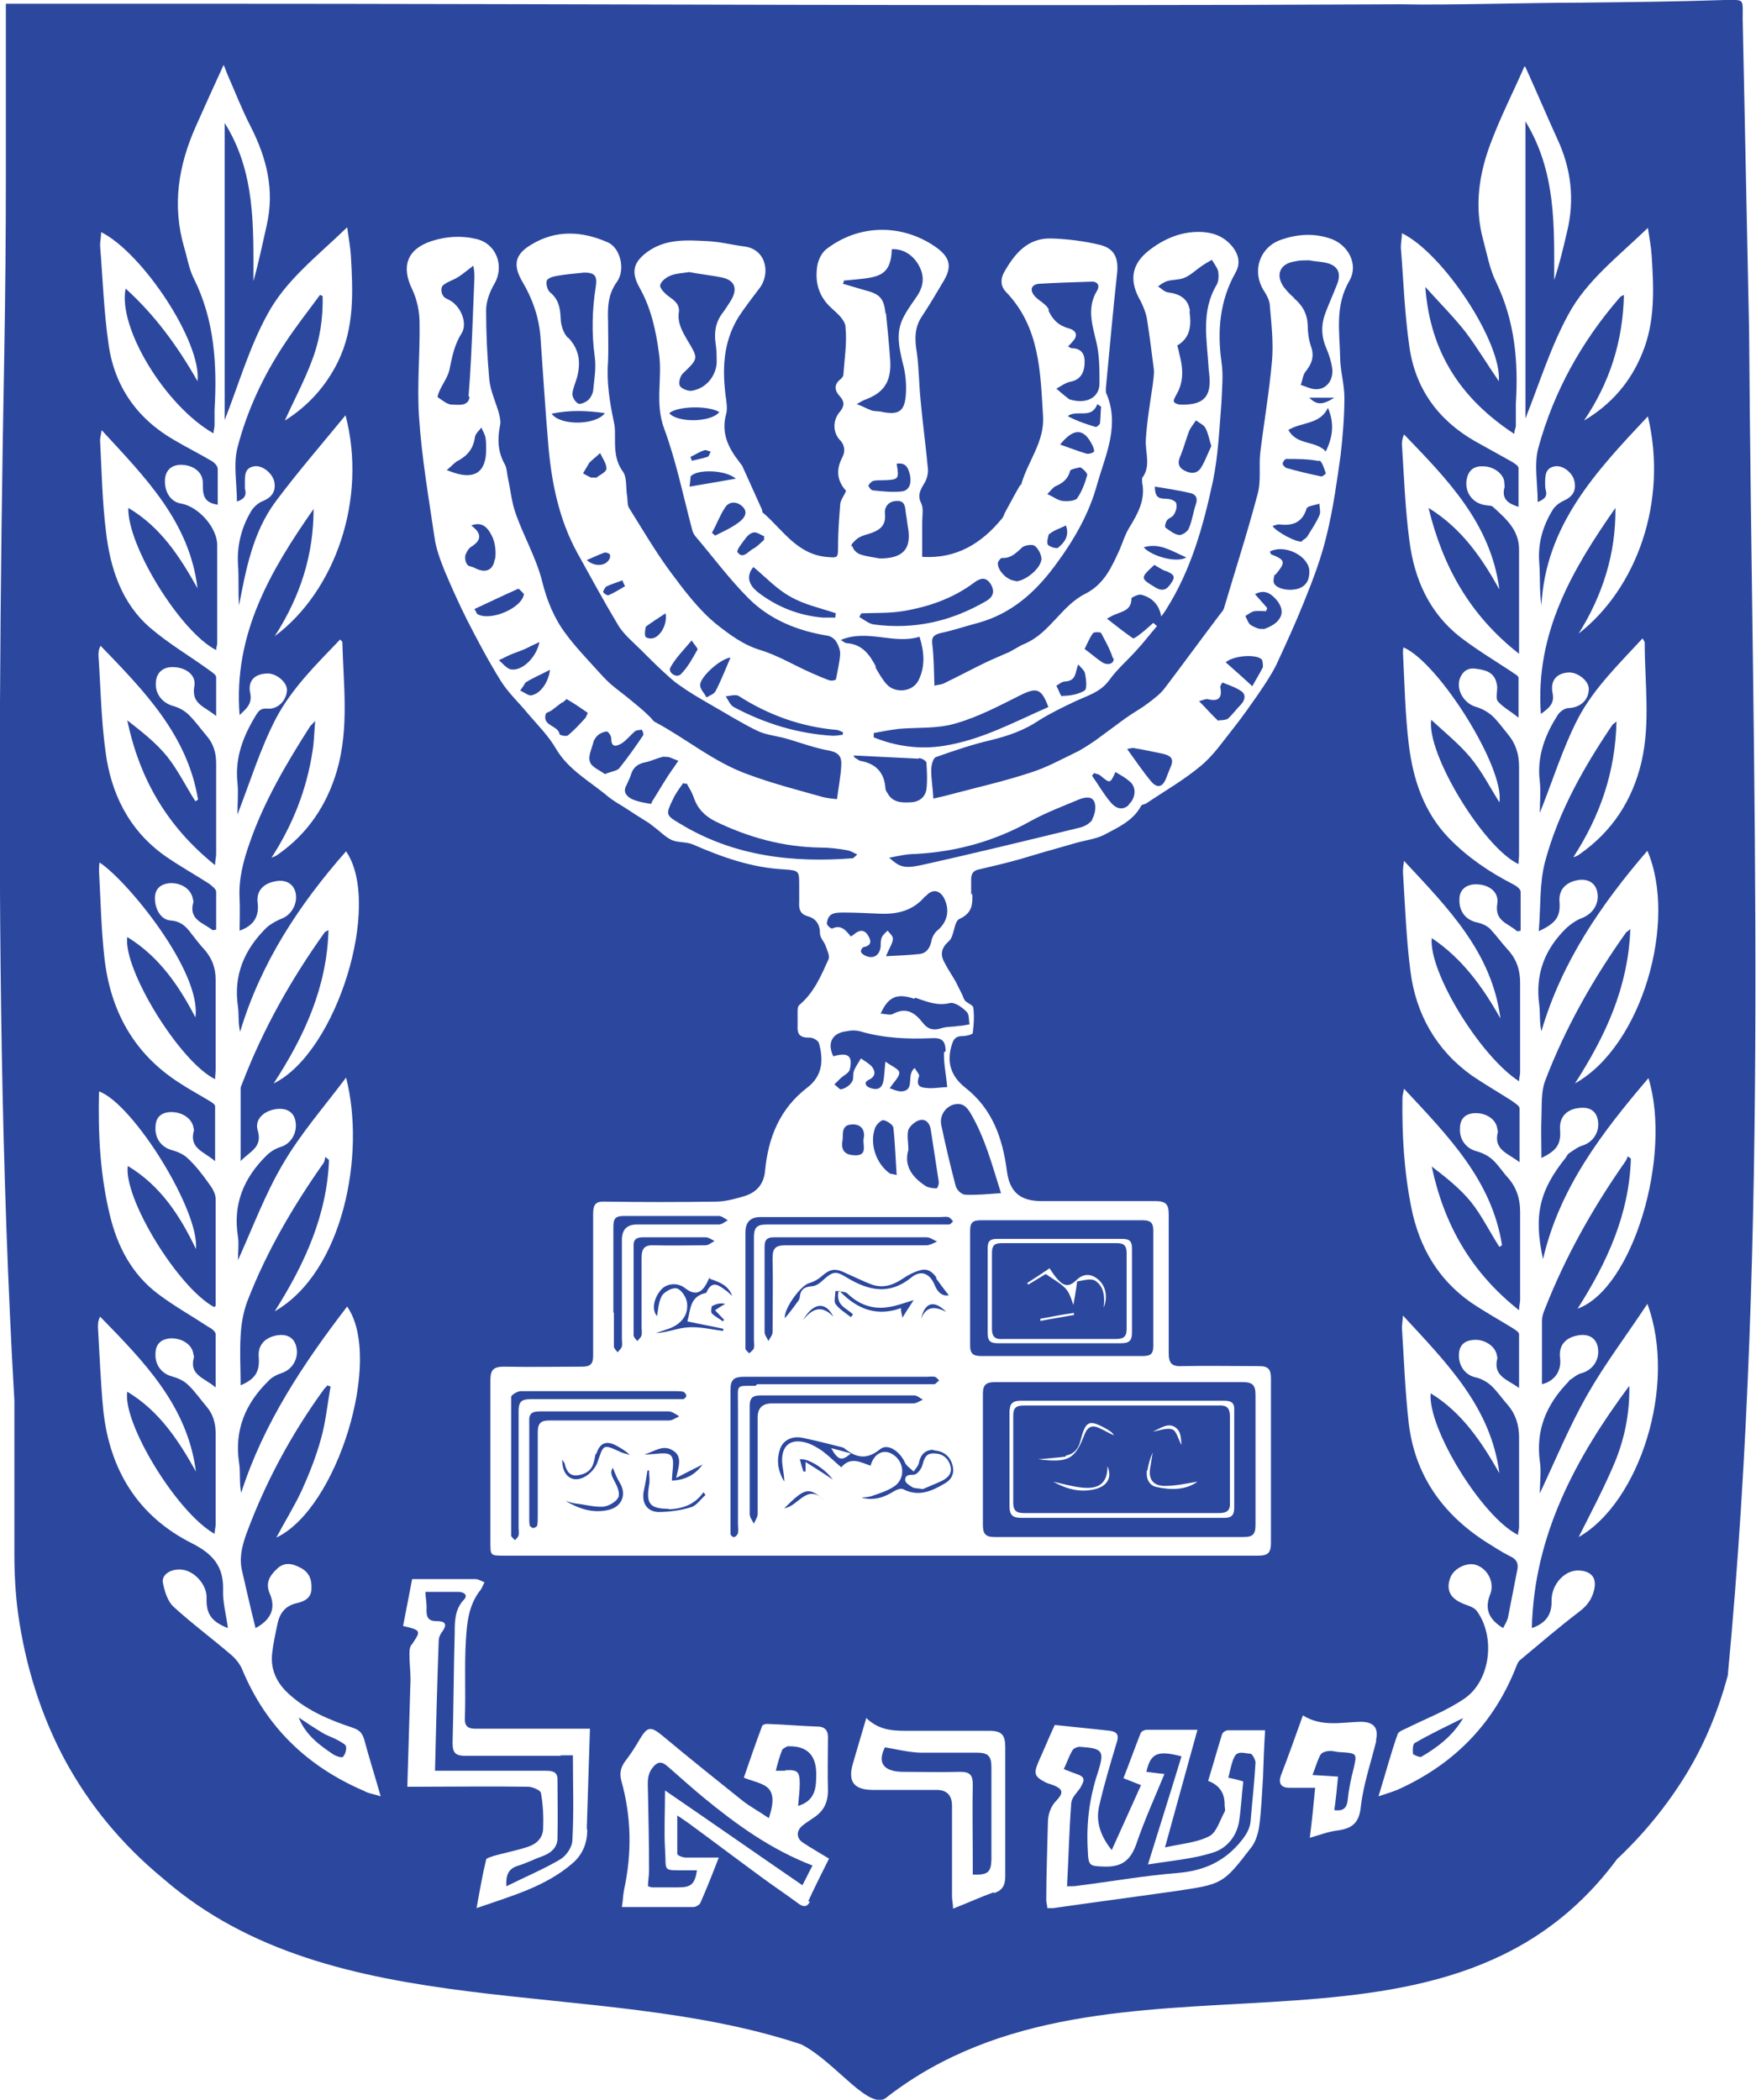 <?xml version="1.0" encoding="UTF-8"?>
<svg id="Layer_2" xmlns="http://www.w3.org/2000/svg" viewBox="0 0 32.98 39.44">
  <defs>
    <style>
      .cls-1 {
        fill: #2c489e;
      }
    </style>
  </defs>
  <g id="Layer_1-2" data-name="Layer_1">
    <g>
      <path class="cls-1" d="M32.39,0c-.87.03-1.79.04-2.7.05-.9,0-2.58.05-3.37.03-7.84.04-15.17-.01-22.82-.01H.11c0,.97,0,2.27,0,3.26,0,1.07-.01,2.15-.03,3.33C.04,8.83.01,11.02,0,13.21c-.02,4.38.02,8.75.27,13.1,0,.96,0,1.92,0,2.88,0,.37.02.75.07,1.12.14.99.43,1.91.88,2.75.45.83,1.06,1.58,1.85,2.23,3.21,2.79,8.08,1.81,11.98,3.11.65.33,1.3,1.3,1.62.98,4.22-3.25,10.4,0,13.7-4.46.51-.48.94-1.01,1.29-1.58.35-.57.61-1.2.79-1.87.79-8.33.46-16.78.4-25.28-.04-1.94-.08-3.88-.12-5.84,0-.39.04-.35-.35-.35ZM6.84,33.64c-1.07-.46-1.84-1.2-2.29-2.28-.04-.1-.12-.2-.2-.27-.36-.31-.74-.59-1.09-.91-.11-.1-.17-.29-.2-.45-.03-.15.14-.26.33-.25.25.01.5.28.49.54-.01.29.09.44.4.56-.03-.25-.1-.48-.09-.72.01-.44-.19-.67-.58-.87-1.02-.51-1.55-1.38-1.67-2.5-.05-.52-.07-1.04-.1-1.56,0-.06,0-.12.04-.2.82.84,1.64,1.67,1.8,2.91-.33-.59-.69-1.14-1.29-1.5-.09.59.93,2.27,1.64,2.67,0-.06.02-.12.02-.17,0-.57,0-1.15,0-1.72,0-.19-.05-.36-.17-.5-.12-.14-.22-.29-.35-.41-.08-.08-.2-.13-.31-.16-.18-.05-.31-.21-.3-.42,0-.17.09-.27.26-.29.21-.02.42.1.45.28,0,.03.02.05.01.08-.09.33.2.38.41.56,0-.37,0-.69,0-1,0-.05-.08-.11-.14-.14-.32-.21-.66-.4-.96-.63-.47-.36-.74-.87-.88-1.44-.19-.77-.23-1.55-.21-2.35.64.23,1.89,2.24,1.82,2.96-.31-.65-.68-1.2-1.28-1.56-.08.61.94,2.28,1.62,2.65,0,0,.03-.02.03-.02,0-.67,0-1.34,0-2.01,0-.1-.06-.2-.12-.28-.12-.17-.25-.34-.4-.48-.08-.08-.2-.13-.31-.16-.18-.05-.31-.21-.3-.42,0-.17.08-.27.25-.29.22-.02.42.1.46.27,0,.03.02.05.01.08-.09.33.19.39.4.57,0-.38,0-.7,0-1.03,0-.04-.07-.08-.12-.11-.18-.11-.37-.21-.55-.33-.86-.55-1.3-1.36-1.41-2.36-.06-.54-.07-1.08-.1-1.62,0-.05,0-.1.01-.16.52.34,1.92,2.05,1.8,2.91-.31-.6-.69-1.15-1.28-1.51-.08.61.99,2.35,1.65,2.67,0-.06.01-.12.01-.17,0-.57,0-1.13,0-1.7,0-.21-.06-.38-.19-.54-.11-.12-.21-.25-.31-.38-.09-.11-.19-.18-.34-.19-.18-.01-.3-.2-.3-.42,0-.17.1-.26.26-.28.22-.02.41.1.45.28,0,.03.02.05.01.08-.09.33.19.38.36.52.02,0,.04,0,.07-.01,0-.24,0-.47,0-.71,0-.05-.08-.11-.13-.15-.28-.18-.57-.34-.84-.53-.67-.48-1.01-1.17-1.11-1.97-.08-.59-.09-1.19-.13-1.79,0-.05,0-.11.04-.18.81.84,1.63,1.67,1.83,2.89-.02.01-.03.02-.05.03-.18-.28-.33-.59-.53-.84-.21-.26-.48-.47-.75-.68.23,1.09.74,1.99,1.65,2.72,0-.09.02-.15.02-.21,0-.57,0-1.13,0-1.7,0-.2-.05-.37-.18-.52-.11-.13-.21-.27-.33-.39-.08-.08-.19-.14-.3-.17-.21-.06-.35-.24-.32-.47.02-.16.13-.26.31-.26.25,0,.45.15.41.36-.06.34.2.38.41.56,0-.28,0-.5,0-.73,0-.05-.09-.1-.14-.14-.36-.26-.75-.49-1.09-.78-.55-.47-.76-1.13-.84-1.82-.07-.57-.08-1.14-.11-1.71,0-.04.01-.08.03-.19.82.89,1.65,1.72,1.8,2.97-.33-.59-.69-1.15-1.3-1.51-.02.71.98,2.33,1.65,2.67,0-.05.02-.09.02-.13,0-.61,0-1.22,0-1.84,0-.33-.35-.72-.67-.78-.21-.03-.33-.23-.31-.47.02-.17.13-.26.31-.26.24.01.41.15.4.36,0,.2.01.35.28.39,0-.23,0-.45,0-.67,0-.06-.07-.13-.13-.16-.22-.13-.46-.25-.68-.38-.7-.4-1.13-1.01-1.24-1.8-.09-.62-.11-1.24-.16-1.86,0-.08.02-.17.02-.25.78.39,1.89,2.07,1.81,2.8-.38-.67-.81-1.25-1.35-1.74-.15.73.74,2.2,1.65,2.72,0-.05.02-.1.02-.15,0-.1,0-.2,0-.29.05-.85,0-1.69-.39-2.47-.09-.18-.12-.38-.18-.58-.23-.79-.11-1.54.22-2.28.17-.38.34-.76.52-1.15.02.04.04.09.06.15.15.34.28.68.45,1.01.3.59.45,1.19.3,1.85-.08.35-.15.7-.25,1.05,0-1.02.04-2.05-.54-2.97v5.58c.26-.66.46-1.36.8-1.98.34-.64.93-1.09,1.5-1.64.03.21.06.37.07.53.04.68.07,1.35-.24,1.99-.23.47-.57.84-1,1.11.17-.38.37-.75.51-1.13.15-.39.21-.8.2-1.21-.02,0-.03-.02-.05-.02-.22.3-.45.59-.66.91-.4.6-.71,1.26-.89,1.96-.08.31-.01.67-.01,1.01.13-.04.19-.11.15-.24,0-.03,0-.06,0-.1,0-.14-.01-.29.17-.32.15-.03.34.12.38.28.04.18-.04.3-.21.37-.08.03-.16.1-.21.17-.19.31-.28.65-.26,1.02.02.25,0,.51.02.77.13-.68.26-1.37.68-1.94.41-.55.86-1.07,1.32-1.63.41,1.57-.19,3.3-1.33,4.15.49-.76.73-1.54.73-2.39-.81,1.16-1.51,2.35-1.39,3.87.13-.12.24-.21.2-.41-.05-.23.08-.36.31-.37.17-.01.37.15.38.3,0,.2-.17.38-.37.36-.12-.01-.16.04-.21.12-.24.39-.4.8-.35,1.27.02.19,0,.39,0,.6.24-.62.43-1.24.72-1.8.3-.57.76-1.02,1.21-1.49.02.03.04.04.04.05.02.8.13,1.61-.1,2.41-.19.65-.55,1.19-1.11,1.58-.04.03-.07.04-.12.06.4-.62.66-1.28.77-2,.03-.17.03-.34.05-.57-.06.07-.08.08-.1.11-.44.69-.86,1.4-1.13,2.18-.12.34-.21.68-.19,1.05.01.2,0,.4,0,.6.26-.09.37-.26.34-.52-.03-.22.1-.37.35-.41.18-.03.32.05.36.21.05.2-.07.42-.25.49-.1.04-.21.1-.29.17-.42.41-.63.9-.54,1.49.02.15,0,.3.04.47.39-1.3,1.11-2.39,1.99-3.39.68.99-.17,3.78-1.36,4.36.58-.89,1-1.81,1.03-2.88-.04.02-.06.03-.07.04-.63.88-1.16,1.82-1.55,2.84-.01.03-.03.06-.03.09,0,.44,0,.89,0,1.37.16-.18.42-.25.32-.58-.06-.2.11-.37.36-.4.19-.02.32.06.35.23.04.21-.08.42-.27.48-.1.03-.2.09-.27.16-.43.42-.64.92-.54,1.53.02.14,0,.28,0,.44.28-.62.51-1.24.84-1.8.33-.57.77-1.07,1.19-1.63.37,1.43-.05,3.65-1.34,4.39.57-.9.98-1.81,1.02-2.84-.02-.02-.04-.04-.07-.06-.01.04-.01.08-.03.11-.57.81-1.07,1.66-1.43,2.59-.08.21-.12.44-.13.66-.02.31,0,.62,0,.93.28-.12.36-.26.34-.53-.02-.22.11-.37.35-.41.2-.03.33.06.36.24.04.21-.09.41-.28.47-.09.03-.19.08-.25.15-.43.42-.64.92-.55,1.53.03.18,0,.37.04.57.42-1.31,1.17-2.43,1.99-3.5.68.97-.18,3.8-1.33,4.34.16-.3.34-.59.48-.89.14-.31.27-.64.36-.97.09-.32.12-.65.18-.98-.02,0-.04-.01-.06-.02-.02.03-.05.05-.07.08-.61.84-1.1,1.75-1.46,2.73-.08.23-.13.45-.07.69.08.35.16.7.25,1.06.3-.16.38-.38.27-.64-.09-.2-.01-.34.13-.47.13-.13.28-.11.43-.03.17.08.23.22.22.4,0,.17-.13.24-.27.27-.23.05-.33.2-.37.4-.04.19-.08.37-.1.56-.03.32.11.57.34.77.34.3.75.47,1.17.61.12.04.18.09.22.22.09.34.2.68.31,1.07-.12-.04-.2-.05-.27-.08ZM11.03,34.36c0,.25-.08.47-.28.64-.51.44-1.14.61-1.8.84.06-.33.11-.62.18-.91,0-.03.09-.05.14-.07.21-.06.43-.1.64-.17.16-.05.28-.16.29-.33.01-.23,0-.46-.04-.68,0-.05-.16-.12-.24-.12-.69-.01-1.38,0-2.07,0-.08,0-.15,0-.2,0,.02-.69.04-1.35.06-2.01,0-.16-.02-.31-.02-.47,0-.07,0-.15.05-.2.17-.25.17-.26-.17-.34.06-.31.12-.61.17-.88.42,0,.81,0,1.19,0,.06,0,.11.04.17.06-.03.05-.04.1-.08.15-.22.28-.25.61-.27.94-.03.49,0,.99-.02,1.48,0,.16.09.18.21.18.64,0,1.29,0,1.93,0,.08,0,.15,0,.21,0-.02.65-.04,1.27-.06,1.89ZM15.21,35.72c-.06.12-.14.09-.22.03-.23-.17-.47-.33-.7-.5-.45-.33-.9-.67-1.35-1-.06-.04-.11-.08-.22-.15,0,.27,0,.5,0,.72,0,.03.1.07.16.07.19,0,.39,0,.62,0-.12.31-.23.59-.35.86-.02.03-.08.07-.13.07-.44,0-.87,0-1.34,0,.02-.12.02-.22.04-.32.15-.69.14-1.37-.05-2.05-.04-.15-.01-.26.08-.38.1-.13.19-.27.27-.41.14-.23.2-.24.42-.06.49.41.99.81,1.49,1.21.15.12.32.21.51.34.07-.21.11-.42,0-.55-.1-.11-.3-.14-.47-.21.11-.32.22-.64.34-.96,0-.03.06-.05.09-.05.32.01.64.04.95.05.16,0,.21.09.2.24,0,.32-.01.64,0,.96,0,.24-.09.4-.28.52-.07.05-.14.09-.21.15-.11.1-.1.23.02.31.15.1.31.19.49.3-.14.28-.27.54-.39.8ZM18.67,35.54c-.25.09-.49.2-.77.31,0-.09-.02-.16-.02-.23,0-.57,0-1.13,0-1.7q0-.3-.29-.3c-.4,0-.79,0-1.19,0-.37,0-.48-.16-.38-.5.08-.27.16-.55.25-.85.27.26.57.24.88.24.48,0,.95,0,1.43,0,.23,0,.3.07.3.31,0,.81,0,1.61,0,2.42,0,.17-.05.27-.22.32ZM23.72,33.4c-.02.3-.03.6-.07.9-.02.14-.07.3-.15.4-.53.69-.54.69-1.42.82-.77.11-1.53.21-2.3.32-.03,0-.06,0-.11,0,0-.05-.02-.1-.02-.15,0-.47.02-.95.03-1.42,0-.18.04-.33.17-.46.13-.14.11-.21-.07-.28-.05-.02-.1-.03-.14-.05-.21-.11-.23-.16-.14-.38.11-.24.21-.49.31-.7.36.04.7.07,1.04.11.14.02.17.09.12.23-.12.4-.24.8-.33,1.2-.06.28.03.55.24.81.18-.4.36-.8.55-1.22-.12-.05-.21-.08-.33-.13.11-.28.21-.56.32-.84.01-.04.08-.07.12-.07.3,0,.6,0,.95,0-.2.73-.4,1.44-.61,2.21.31-.07.6-.09.83-.21.14-.07.2-.3.29-.46.02-.03,0-.08,0-.12q.01-.34-.31-.46c.09-.29.17-.58.26-.87.01-.04.07-.08.11-.08.23,0,.45,0,.7,0-.02.32-.03.61-.04.91ZM18.26,16.78c.01.21,0,.37-.24.48-.11.05-.09.32-.2.42-.16.14-.16.27-.07.42.06.12.14.23.2.34.04.08.08.16.12.24.02.04.03.09.06.12.05.05.15.08.15.13.02.15.01.31-.01.47,0,.03-.12.06-.18.06-.16,0-.19.07-.23.22-.08.32.03.56.27.75.51.4.7.95.78,1.56.05.39.24.57.65.57.71,0,1.42,0,2.13,0,.2,0,.26.05.26.25,0,.87,0,1.73,0,2.6,0,.19.05.26.25.25.48-.01.96,0,1.45,0,.17,0,.22.06.22.23,0,1.03,0,2.06,0,3.09,0,.19-.06.24-.24.24-2.55,0-5.1,0-7.66,0h-6.5c-.26,0-.26,0-.26-.25,0-1.02,0-2.03,0-3.05,0-.2.07-.25.26-.25.49.01.98,0,1.46,0,.16,0,.21-.05.21-.21,0-.89,0-1.77,0-2.66,0-.18.05-.24.23-.23.69.01,1.38.01,2.07,0,.18,0,.36-.05.53-.1.24-.07.38-.23.4-.49.06-.62.28-1.16.79-1.55.29-.22.31-.52.22-.84-.02-.05-.12-.11-.19-.1-.17,0-.22-.07-.21-.22,0-.09,0-.18,0-.27,0-.04,0-.1.04-.13.27-.23.4-.54.54-.85.03-.07-.03-.18-.06-.27-.03-.07-.1-.14-.1-.22,0-.17-.08-.28-.23-.32-.14-.04-.17-.13-.16-.27,0-.1,0-.21,0-.31,0-.27,0-.28-.28-.3-.61-.03-1.17-.23-1.72-.47-.12-.05-.27-.03-.39-.08-.11-.05-.2-.14-.3-.22-.04-.03-.09-.07-.13-.1-.16-.1-.32-.2-.47-.3-.1-.06-.2-.12-.29-.19-.34-.29-.75-.5-.99-.91-.14-.24-.34-.44-.52-.65-.17-.21-.38-.4-.52-.63-.23-.37-.43-.75-.63-1.14-.15-.3-.29-.61-.42-.92-.08-.2-.16-.41-.19-.63-.11-.75-.24-1.5-.29-2.26-.04-.59.02-1.18.01-1.77,0-.21-.05-.44-.14-.63-.21-.43-.09-.75.36-.9.28-.09.56-.11.85-.04.38.09.53.52.33.85-.08.14-.15.32-.15.49,0,.43.02.87.06,1.3.02.21.12.42.18.63.02.08.04.17.02.24-.05.25-.04.49.09.72.04.07.04.17.06.26.05.23.07.46.15.68.15.42.38.82.49,1.25.09.37.23.71.45,1,.17.23.37.44.56.65.09.1.18.2.28.29.13.11.27.21.4.32.11.09.22.18.32.28.04.03.07.09.11.11.6.32,1.11.76,1.76.99.46.17.93.29,1.39.42.08.02.16.03.27.04.03-.23.07-.43.08-.63.01-.15-.03-.24-.22-.28-.29-.05-.57-.16-.86-.24-.16-.04-.34-.06-.49-.13-.31-.15-.61-.34-.91-.51-.19-.11-.38-.22-.56-.35-.12-.08-.22-.18-.32-.27-.14-.13-.27-.26-.4-.39-.15-.15-.31-.28-.42-.45-.27-.45-.52-.91-.78-1.38-.34-.62-.48-1.31-.54-2-.06-.69-.1-1.37-.15-2.06-.03-.37-.15-.71-.34-1.03-.18-.31-.14-.51.16-.69.47-.29.96-.26,1.44-.05.24.1.34.51.18.74-.17.23-.18.48-.17.74,0,.25.01.51,0,.76-.03.39.03.76.11,1.14.02.08.02.16.02.23,0,.25-.01.48.15.7.08.11.05.31.08.47.01.08,0,.16.04.22.25.4.49.81.77,1.19.26.35.53.71.86.98.24.19.5.39.83.49.33.1.64.29.96.43.11.05.23.1.34.14.04.01.11,0,.12-.02.03-.16.07-.32.08-.48,0-.08-.04-.18-.09-.25-.03-.04-.09-.08-.15-.09-.56-.09-1.08-.3-1.48-.7-.36-.36-.67-.78-1.01-1.18-.02-.03-.04-.07-.05-.11-.17-.64-.3-1.29-.53-1.91-.17-.47-.03-.92-.09-1.38-.06-.45-.15-.87-.37-1.26-.16-.29-.12-.47.15-.67.35-.25.74-.22,1.13-.2.23.01.46.07.69.1.41.05.5.51.28.79-.13.17-.26.34-.38.52-.31.49-.32,1.03-.24,1.58.01.08.02.17,0,.25-.1.35.03.63.24.9.02.03.04.05.06.08.12.27.25.55.37.82.01.02,0,.06.03.07.36.31.62.76,1.17.82.23.02.23.03.23-.21,0-.26.02-.51.04-.77,0-.08.07-.16.11-.26-.16-.18-.2-.38-.07-.63.05-.09.06-.22-.05-.33-.13-.14-.13-.37,0-.52.1-.12.09-.2,0-.3-.1-.11-.11-.22.02-.32.02-.02.05-.05.05-.08.02-.3.07-.6.04-.89,0-.13-.15-.26-.25-.35-.25-.22-.33-.49-.28-.81.02-.11.08-.24.17-.31.61-.47,1.41-.48,2.04-.05.29.2.33.38.15.67-.13.22-.26.44-.4.65-.14.21-.13.44-.09.68.04.29.04.59.07.89.04.44.1.87.14,1.31,0,.07-.02.16-.06.23-.07.12-.15.23-.07.39.05.1.02.24.02.36,0,.22,0,.44,0,.65.64.04,1.11-.25,1.49-.71.04-.04.05-.1.08-.15.09-.16.17-.32.26-.47,0-.01.02-.02.03-.03.12-.43.44-.8.41-1.28-.05-.83-.06-1.67-.69-2.33-.11-.11-.11-.24-.05-.36.2-.36.45-.67.91-.65.3.01.61.05.9.12.28.07.35.26.32.54-.08.72-.14,1.43-.21,2.15,0,.03,0,.05,0,.08.27.6,0,1.16-.16,1.71-.15.57-.45,1.08-.8,1.55-.37.5-.82.9-1.44,1.07-.23.06-.46.14-.7.19-.12.03-.18.07-.16.21.03.25.03.5.04.78.07-.02.13-.02.17-.04.27-.13.55-.28.82-.41.13-.06.27-.12.41-.18.1-.05.2-.12.3-.16.47-.2.69-.72,1.14-.94.35-.18.49-.5.64-.83.06-.14.1-.28.18-.41.16-.26.31-.53.24-.85,0-.02,0-.06,0-.08.17-.22.06-.47.07-.71.02-.35.08-.7.13-1.04.01-.1.03-.2.02-.3-.04-.32-.08-.63-.13-.95-.02-.11-.07-.23-.12-.33-.21-.36-.18-.67.14-.93.3-.24.65-.39,1.05-.36.23.02.41.11.55.29.11.15.14.31.04.48-.29.52-.34,1.08-.26,1.66.04.25.01.52,0,.78-.04.49-.06.99-.16,1.47-.18.84-.41,1.67-.88,2.41-.02.04-.05.07-.09.13-.04-.23-.18-.36-.38-.41-.05-.01-.18.05-.18.07,0,.22-.16.24-.3.3-.03.01-.07.03-.16.08.18.14.33.26.49.37.02.01.11-.06.16-.1.08-.06.15-.13.22-.19.02.02.05.04.07.06-.13.15-.25.31-.39.46-.17.19-.36.35-.51.56-.17.23-.42.29-.65.4-.23.11-.46.22-.68.36-.27.18-.56.28-.88.36-.35.08-.7.2-1.04.32-.06.02-.09.16-.09.25,0,.17.03.33.04.53.14-.03.26-.06.37-.09.49-.13.98-.24,1.46-.4.29-.09.56-.24.83-.37.13-.06.26-.15.38-.23.19-.14.38-.28.57-.42.14-.1.29-.18.42-.28.12-.09.24-.18.32-.29.35-.46.69-.93,1.04-1.39.03-.04.06-.07.07-.11.21-.71.44-1.42.63-2.14.07-.25.02-.52.05-.78.07-.57.17-1.15.22-1.72.03-.34-.01-.69-.04-1.03,0-.09-.05-.19-.1-.27-.25-.37-.1-.84.32-.98.29-.1.59-.12.88-.03.36.1.58.49.39.81-.27.47-.18.95-.17,1.43,0,.25.08.5.08.76,0,.36-.03.71-.07,1.07-.07.5-.14,1.01-.26,1.5-.1.43-.26.85-.43,1.27-.16.4-.34.79-.52,1.18-.1.2-.23.39-.36.58-.14.2-.28.4-.43.59-.2.25-.38.52-.62.72-.32.27-.69.48-1.03.71-.03.02-.09.02-.1.05-.15.28-.43.4-.69.54-.16.08-.34.1-.52.15-.14.04-.28.08-.42.12-.22.06-.44.13-.65.19-.25.07-.5.13-.76.19-.11.02-.15.08-.15.19,0,.1,0,.2,0,.29ZM25.85,32.69c-.1.41-.24.81-.29,1.23-.03.31-.15.42-.43.46-.17.02-.33.08-.53.14.04-.32.07-.61.1-.94-.18,0-.33,0-.48,0-.15,0-.22-.07-.16-.24.14-.36.27-.73.41-1.12.35.22.72.13,1.08.12.25,0,.35.11.29.36ZM30.55,17.5c-.62.87-1.15,1.8-1.53,2.8-.08.21-.06.46-.07.69-.01.25,0,.5,0,.76.29-.14.37-.26.35-.53-.02-.23.12-.39.37-.41.19-.02.31.06.34.23.04.22-.09.42-.3.48-.09.03-.16.09-.24.14-.03.02-.04.05-.06.08-.5.62-.61,1.09-.43,1.91.31-1.34,1.11-2.38,1.98-3.4.45,1.47-.3,3.96-1.33,4.33.56-.88.97-1.78,1-2.82-.02-.01-.04-.03-.06-.04-.01.03-.02.06-.04.09-.61.87-1.13,1.79-1.52,2.79-.03.07-.05.14-.05.21,0,.4,0,.79,0,1.19.24-.06.37-.25.34-.49-.03-.24.1-.39.35-.43.2-.03.33.06.36.23.04.22-.09.42-.3.48-.09.02-.16.09-.24.14,0,0,0,.01-.01.02-.41.42-.62.9-.54,1.5.03.19,0,.39,0,.6.3-.64.56-1.27.89-1.85.33-.58.74-1.12,1.13-1.71.57,1.54-.16,3.74-1.29,4.38.22-.44.46-.89.66-1.36.2-.47.3-.96.29-1.48-1.01,1.36-1.79,2.81-1.83,4.55.26-.09.38-.25.37-.52,0-.31.26-.59.54-.56.22.02.31.15.26.36-.04.18-.14.31-.29.42-.38.29-.74.6-1.1.9-.05.04-.07.12-.1.19-.43,1.05-1.18,1.79-2.21,2.25-.1.04-.2.07-.35.12.13-.42.23-.8.36-1.17.02-.05.11-.08.17-.11.36-.18.76-.33,1.09-.56.49-.34.58-1.17.22-1.65-.05-.06-.15-.09-.23-.12-.26-.1-.35-.26-.26-.5.07-.18.33-.3.5-.23.21.08.33.33.25.54-.11.27-.04.47.24.64.03-.06.07-.12.09-.19.06-.3.12-.61.18-.92.02-.12-.03-.19-.14-.24-.16-.08-.31-.18-.47-.28-.8-.52-1.31-1.24-1.43-2.2-.07-.6-.09-1.2-.13-1.81,0-.05.01-.11.02-.23.83.9,1.65,1.72,1.81,2.96-.33-.58-.7-1.14-1.29-1.5-.06.65.96,2.32,1.64,2.66,0-.05.02-.1.02-.15,0-.56,0-1.12,0-1.68,0-.23-.06-.43-.21-.61-.11-.12-.2-.26-.32-.37-.08-.07-.19-.13-.29-.15-.18-.04-.31-.2-.31-.41,0-.17.08-.27.25-.29.21-.03.42.1.46.27,0,.03.02.05.01.08-.08.33.19.39.41.55,0-.37,0-.69,0-1.01,0-.04-.08-.09-.13-.12-.26-.16-.53-.31-.78-.48-.61-.43-.96-1.03-1.11-1.76-.14-.69-.18-1.38-.17-2.08,0-.04.01-.07.03-.17.83.89,1.65,1.72,1.84,2.94-.02.01-.03.02-.05.03-.18-.28-.33-.59-.53-.84-.21-.26-.48-.47-.74-.67.23,1.09.74,1.99,1.64,2.7,0-.09.02-.14.02-.19,0-.55,0-1.11,0-1.66,0-.25-.07-.46-.23-.64-.1-.11-.18-.24-.29-.34-.09-.08-.2-.13-.31-.16-.18-.05-.31-.21-.3-.42,0-.17.08-.27.25-.29.22-.02.42.1.45.28,0,.03.02.05.01.08-.08.33.19.39.41.56,0-.36,0-.68,0-1.01,0-.05-.09-.1-.14-.14-.25-.16-.51-.31-.76-.48-.67-.48-1.05-1.16-1.15-1.96-.08-.61-.1-1.23-.14-1.85,0-.05,0-.1.02-.22.83.89,1.65,1.72,1.81,2.96-.33-.59-.72-1.13-1.29-1.51-.06.63.9,2.21,1.64,2.69,0-.06.02-.12.02-.17,0-.56,0-1.12,0-1.68,0-.23-.06-.43-.22-.61-.12-.13-.22-.27-.34-.4-.06-.06-.15-.1-.23-.12-.22-.04-.36-.2-.35-.44,0-.18.13-.28.31-.28.25,0,.44.15.4.37-.05.33.21.36.37.51.02,0,.05,0,.07-.01,0-.24,0-.49,0-.73,0-.05-.08-.11-.14-.14-.45-.23-.86-.51-1.21-.87-.47-.49-.67-1.1-.75-1.75-.07-.57-.08-1.15-.11-1.73,0-.03,0-.06.01-.1.67.29,1.91,2.28,1.8,2.91-.18-.29-.34-.6-.55-.85-.21-.25-.47-.46-.73-.7-.09.64.99,2.41,1.64,2.71,0-.06.01-.12.01-.17,0-.55,0-1.11,0-1.66,0-.23-.06-.43-.21-.61-.1-.12-.19-.25-.3-.35-.08-.07-.19-.13-.29-.16-.23-.06-.39-.32-.31-.54.05-.13.15-.2.29-.18.16.02.33.05.39.24.01.04.02.08.02.11,0,.09-.03.21.01.26.09.11.23.18.39.31,0-.28,0-.52,0-.75,0-.04-.09-.08-.14-.12-.32-.21-.65-.41-.95-.64-.59-.46-.87-1.1-.96-1.82-.08-.6-.1-1.2-.14-1.81,0-.05.01-.11.04-.18.81.84,1.63,1.67,1.79,2.91-.33-.59-.7-1.14-1.33-1.53.27,1.11.78,2.02,1.7,2.74,0-.15,0-.25,0-.36,0-.53,0-1.07,0-1.6,0-.37-.25-.58-.49-.8-.03-.03-.09-.02-.13-.03-.27-.03-.43-.28-.35-.54.05-.15.16-.2.3-.19.19,0,.36.13.39.27,0,.05.02.11,0,.15-.04.2.08.28.27.34,0-.25,0-.49,0-.73,0-.04-.08-.09-.13-.12-.23-.13-.47-.26-.7-.39-.69-.4-1.11-.99-1.22-1.77-.09-.62-.11-1.24-.16-1.86,0-.09.02-.18.02-.27.78.38,1.88,2.06,1.82,2.78-.22-.32-.41-.64-.63-.93-.22-.28-.48-.54-.75-.84.09,1.24.68,2.11,1.67,2.76,0-.05.02-.1.03-.14,0-.14,0-.29,0-.43.05-.79-.02-1.55-.37-2.28-.12-.24-.17-.52-.24-.78-.18-.65-.08-1.28.16-1.89.18-.47.41-.92.61-1.38,0,0,.01,0,.02.01.2.44.39.89.59,1.33.27.57.34,1.16.19,1.77-.07.3-.14.6-.24.9,0-1.01.04-2.03-.54-2.98v5.58c.26-.65.47-1.34.81-1.96.34-.63.93-1.08,1.49-1.62.03.2.06.36.07.51.04.62.07,1.24-.17,1.83-.22.55-.58.97-1.1,1.28.48-.71.73-1.48.75-2.36-.04.02-.07.03-.08.05-.72.83-1.24,1.77-1.53,2.83-.08.31-.01.66-.01,1.01.12-.05.19-.1.15-.23-.01-.04-.01-.08-.01-.12,0-.14,0-.29.18-.32.15-.03.34.12.37.28.04.18-.04.29-.19.36-.09.04-.17.1-.22.18-.19.31-.28.64-.25,1,.02.26,0,.52.04.79.08-1.51,1.03-2.52,2-3.55.38,1.6-.21,3.23-1.3,4.08.45-.72.7-1.5.69-2.36-.81,1.16-1.51,2.35-1.4,3.87.15-.11.26-.19.22-.39-.05-.24.08-.38.31-.39.17,0,.37.16.37.31,0,.21-.16.35-.38.36-.07,0-.15.06-.19.11-.25.38-.41.8-.35,1.27.02.2,0,.39,0,.59.24-.6.43-1.22.72-1.78.3-.57.77-1.02,1.21-1.5.02.04.04.06.04.08,0,.75.11,1.5-.06,2.24-.17.72-.55,1.31-1.17,1.74-.03.02-.06.04-.11.05.5-.77.79-1.6.81-2.55-.04.04-.07.05-.08.07-.54.8-1.01,1.63-1.26,2.56-.11.41-.08.85-.12,1.31.33-.15.41-.28.39-.55-.02-.22.11-.37.35-.41.19-.03.33.06.36.23.04.21-.08.4-.28.48-.11.04-.21.11-.3.19-.41.4-.59.87-.51,1.45.02.16,0,.32.04.49.38-1.3,1.12-2.38,1.99-3.39.57,1.32-.1,3.67-1.36,4.37.58-.9,1-1.81,1.04-2.9-.04.04-.07.05-.08.07Z"/>
      <path class="cls-1" d="M18.69,25.96c-.17,0-.23.05-.23.22,0,.82,0,1.64,0,2.46,0,.16.04.23.22.23,1.55,0,3.11,0,4.67,0,.18,0,.23-.05.23-.23,0-.81,0-1.63,0-2.44,0-.19-.06-.24-.25-.24-.77,0-1.54,0-2.3,0s-1.56,0-2.34,0ZM22.99,26.31c.14,0,.2.04.19.19,0,.61,0,1.21,0,1.82,0,.15-.06.19-.19.19-.64,0-1.28,0-1.91,0s-1.26,0-1.89,0c-.16,0-.23-.04-.23-.22,0-.59,0-1.17,0-1.76,0-.16.05-.22.21-.22,1.28,0,2.55,0,3.83,0Z"/>
      <path class="cls-1" d="M18.22,23.12c0,.72,0,1.43,0,2.15,0,.16.06.2.21.2.5,0,1,0,1.5,0s1.03,0,1.54,0c.15,0,.19-.05.19-.19,0-.72,0-1.44,0-2.17,0-.15-.06-.19-.2-.19-1.02,0-2.03,0-3.04,0-.16,0-.2.05-.2.2ZM18.55,23.44c0-.12.04-.17.17-.17.79,0,1.58,0,2.36,0,.14,0,.18.05.18.18,0,.53,0,1.05,0,1.58,0,.16-.06.2-.21.2-.38,0-.77,0-1.15,0s-.77,0-1.15,0c-.14,0-.2-.03-.2-.19,0-.53,0-1.07,0-1.6Z"/>
      <path class="cls-1" d="M12.75,5.86c-.03.2.06.36.16.53.21.35.21.34-.09.63-.05.05-.08.18-.05.23.03.05.15.1.22.09.26-.04.45-.26.47-.52,0-.12,0-.25-.02-.37-.03-.21,0-.4.13-.57.06-.08.11-.16.16-.24.13-.22.07-.38-.18-.43-.2-.04-.4-.06-.61-.1-.1.02-.22.02-.33.06-.09.03-.19.11-.21.18-.02.05.08.16.15.21.11.08.22.15.2.31Z"/>
      <path class="cls-1" d="M17.76,19.75c0-.21-.08-.26-.26-.25-.46.02-.91,0-1.35-.13-.08-.02-.17-.02-.25,0-.27.03-.37.22-.25.47.28-.08.37-.01.31.25-.02.07-.12.11-.18.17-.04.04-.07.07-.11.11.05.03.1.1.13.09.08-.02.16-.07.2-.14.04-.05.01-.14.04-.21.03-.08.09-.16.13-.23.07.05.16.1.21.16.06.08.07.18-.06.24-.09.04-.08.11.01.15.13.05.23.03.26-.12.02-.1.02-.2.04-.37.12.09.26.14.26.21,0,.08-.1.17-.18.29.06.02.14.06.22.06.27-.02.08-.31.25-.44.03.06.1.13.08.16-.08.22.08.21.21.22.11,0,.22-.02.32-.02-.02-.24-.07-.45-.06-.66Z"/>
      <path class="cls-1" d="M16.64,5.89c.03.3.06.59.08.89.02.39-.12.6-.48.73-.03.01-.06.03-.15.08.13.05.2.09.28.12.07.02.14.01.21.03.28.05.4,0,.43-.29.02-.21,0-.44-.06-.65-.06-.26-.12-.52-.01-.78.06-.14.16-.28.25-.41.14-.19.19-.38.08-.6-.11-.22-.31-.34-.52-.33-.02.56-.3.53-.9.59,0,.02-.01.04-.02.06.14.04.27.08.41.12.28.07.36.15.39.43Z"/>
      <path class="cls-1" d="M17.38,16.83c-.24.29-.55.35-.9.33-.21-.01-.43-.02-.64-.02-.08,0-.17,0-.23.04-.05.03-.08.11-.08.17,0,.03.08.1.1.09.17-.08.26.04.35.15.03-.02.05-.03.07-.05.1-.08.19-.08.26.04.06.11.05.18-.09.21-.02,0-.06.06-.05.08,0,.03.04.06.08.08.15.07.27,0,.29-.17,0-.06,0-.12.02-.17.02-.05.07-.09.11-.13.04.05.11.11.1.16-.01.09-.07.17-.13.32.23-.01.43-.02.62-.04.13-.01.2-.1.23-.23.01-.07.05-.15.1-.2.19-.15.25-.36.16-.58-.08-.19-.23-.23-.36-.08Z"/>
      <path class="cls-1" d="M19.69,5.83c.08.18.2.29.39.34.14.04.17.14.06.25-.02.03-.05.05-.08.09.03.01.05.03.06.03.2,0,.26.12.25.29-.01.2-.1.31-.27.34-.09.02-.17.08-.26.13.07.06.15.13.23.19.02.02.06.02.09.03.29.06.5-.08.49-.34,0-.25,0-.51-.06-.76-.08-.33-.18-.65.02-.97.04-.07.02-.16-.1-.16-.33.01-.66.02-.99.04-.16.01-.19.13-.07.25.08.08.21.14.25.24Z"/>
      <path class="cls-1" d="M22.34,5.84c.03.24.04.49-.23.65.02.06.03.11.04.16.07.26.09.52-.06.77-.02.04-.06.1-.04.13.02.03.08.05.13.05.43.01.58-.15.53-.58,0-.03-.01-.06-.01-.1-.03-.53-.15-1.07.15-1.57.04-.07.04-.17.03-.25-.02-.08-.08-.15-.12-.22-.07.04-.14.08-.21.13-.1.07-.19.16-.31.21-.1.04-.22.03-.32.06-.06.02-.12.06-.17.1.06.04.12.1.18.11.23.03.39.12.42.36Z"/>
      <path class="cls-1" d="M24.3,5.6c.16.13.25.29.26.5,0,.14.02.28.06.4.07.19.02.33-.1.48-.05.06-.06.17-.09.25.1.03.21.09.31.08.19-.01.31-.19.28-.4-.02-.13-.06-.25-.11-.37-.1-.23-.1-.45-.01-.68.07-.18.15-.36.22-.54.07-.2,0-.33-.2-.38-.12-.03-.24-.03-.33-.05-.12,0-.19,0-.27.02-.28.04-.37.25-.21.48.06.08.13.15.2.21Z"/>
      <path class="cls-1" d="M10.67,6.34c.21.22.24.46.17.74-.03.11-.08.21-.09.32,0,.06.05.15.11.18.04.02.13-.02.18-.06.05-.04.09-.12.1-.18.02-.21.06-.43.03-.64-.06-.44-.05-.88.02-1.32.03-.2-.02-.26-.22-.26-.17.02-.34.03-.5.06-.07.01-.18.04-.2.09-.02.06.01.18.06.22.16.13.19.29.2.48,0,.13.05.29.14.38Z"/>
      <path class="cls-1" d="M20.51,15.39c.05-.08.08-.22.05-.31-.04-.13-.17-.11-.28-.07-.31.13-.63.25-.92.41-.68.38-1.4.58-2.17.62-.16,0-.33.04-.49.07.19.17.27.21.6.14.99-.22,1.97-.46,2.96-.7.1-.02.21-.08.26-.16Z"/>
      <path class="cls-1" d="M17.68,21.14c.08.38.17.76.27,1.14.02.07.11.16.18.16.2.01.41-.01.67-.03-.17-.54-.3-1.03-.56-1.48-.08-.14-.16-.23-.34-.18-.15.05-.26.21-.22.39Z"/>
      <path class="cls-1" d="M16.02,16.12s.04-.03.08-.07c-.08-.04-.13-.07-.19-.08-.17-.03-.33-.05-.5-.05-.7-.01-1.35-.19-1.97-.49-.2-.1-.34-.24-.41-.45-.03-.09-.08-.17-.13-.26-.02,0-.05,0-.07-.01-.07.1-.14.19-.19.3-.14.29-.14.3.13.46,1,.61,2.11.74,3.25.65Z"/>
      <path class="cls-1" d="M16.41,13.77s0,.05,0,.08c.42.17.87.23,1.31.16.71-.11,1.33-.45,1.97-.73-.13-.35-.22-.37-.51-.23-.4.2-.81.42-1.24.54-.33.1-.71.07-1.06.1-.16.02-.32.05-.48.08Z"/>
      <path class="cls-1" d="M14.22,26c1.05,0,2.09,0,3.14,0,.06,0,.12,0,.18,0,.04,0,.06-.05.1-.07-.03-.03-.06-.07-.09-.07-.05-.01-.1,0-.16,0h-1.7c-.57,0-1.15,0-1.72,0-.18,0-.25.05-.25.24,0,.85,0,1.7,0,2.56,0,.05,0,.11,0,.15,0,.03.05.07.07.06.02,0,.06-.04.07-.07.01-.06,0-.12,0-.17,0-.75,0-1.51,0-2.26,0-.37-.05-.34.33-.34Z"/>
      <path class="cls-1" d="M8.8,7.45c.04-.49.06-.98.08-1.48.01-.25.02-.5.03-.75,0-.06,0-.13-.02-.23-.12.09-.2.16-.28.21-.09.06-.21.09-.29.16-.04.03-.04.14,0,.19.02.05.1.07.16.11.19.13.3.42.19.6-.14.22-.18.45-.23.69-.03.13-.12.25-.18.38-.02.04-.05.13-.04.13.09.06.18.14.27.14.12,0,.31.04.33-.15Z"/>
      <path class="cls-1" d="M14.08,25.41s.07-.05.08-.09c.01-.05,0-.1,0-.15,0-.64,0-1.29,0-1.93,0-.19.06-.24.24-.24,1.08,0,2.16,0,3.24,0,.06,0,.12,0,.18,0,.03,0,.06-.04.08-.06-.03-.03-.05-.07-.09-.08-.05-.01-.1,0-.15,0-.57,0-1.13,0-1.7,0h-1.68q-.28,0-.28.29v1.85c0,.11,0,.22,0,.33,0,.03.05.06.07.09Z"/>
      <path class="cls-1" d="M9.97,26.28c.9,0,1.79,0,2.69,0,.06,0,.12,0,.17,0,.02,0,.06-.04.06-.06,0-.03-.03-.07-.06-.08-.05-.01-.1-.01-.15-.01-.48,0-.95,0-1.42,0-.5,0-.99,0-1.48,0-.06,0-.18.07-.18.11,0,.86,0,1.73,0,2.6,0,.03.05.06.07.09.03-.03.06-.06.07-.09.01-.05,0-.1,0-.16,0-.72,0-1.44,0-2.17,0-.17.04-.23.23-.23Z"/>
      <path class="cls-1" d="M16.44,12.53c.06.11.13.23.21.32.16.18.49.15.6-.07.13-.26.11-.53.02-.82-.49.15-.97-.15-1.48.06.05.03.08.06.11.06.29.02.43.21.55.44Z"/>
      <path class="cls-1" d="M17.35,26.3c-.06-.03-.12-.09-.18-.09-.47,0-.95,0-1.42,0-.48,0-.96,0-1.45,0-.15,0-.22.03-.22.2,0,.68,0,1.35,0,2.03,0,.06.05.12.08.18.02-.06.07-.12.07-.18,0-.61,0-1.21,0-1.82q0-.26.27-.26c.88,0,1.77,0,2.65,0,.06,0,.12-.04.18-.07Z"/>
      <path class="cls-1" d="M16.17,11.53s-.02.04-.03.06c.09.05.18.13.28.14.75.1,1.45-.06,2.1-.44.14-.08.17-.19.08-.33-.09-.13-.19-.1-.3-.02-.4.3-.86.46-1.35.54-.25.04-.51.03-.77.04Z"/>
      <path class="cls-1" d="M14.75,23.39c.88,0,1.77,0,2.65,0,.06,0,.13-.04.2-.07-.07-.03-.13-.08-.2-.08-.47,0-.94,0-1.4,0s-.98,0-1.46,0c-.13,0-.18.04-.18.18,0,.53,0,1.07,0,1.6,0,.06.05.11.07.17.03-.06.08-.11.08-.17,0-.46.01-.92,0-1.39,0-.19.06-.24.25-.24Z"/>
      <path class="cls-1" d="M12.74,26.59c-.06-.03-.12-.08-.18-.08-.4,0-.81,0-1.21,0s-.81,0-1.21,0c-.15,0-.21.04-.2.2,0,.61,0,1.21,0,1.82,0,.04,0,.08.01.12,0,.02.04.05.07.05.02,0,.07-.03.07-.05.01-.06.01-.12.01-.17,0-.53,0-1.05,0-1.58,0-.17.06-.22.22-.22.75,0,1.5,0,2.25,0,.06,0,.12-.05.18-.07Z"/>
      <path class="cls-1" d="M11.53,24.65c0,.21,0,.43,0,.64,0,.04.05.08.07.11.03-.04.07-.07.08-.11.01-.05,0-.1,0-.15v-1.85q0-.29.28-.29c.51,0,1.03,0,1.54,0,.06,0,.11-.05.17-.08-.06-.03-.11-.08-.17-.08-.6,0-1.2,0-1.79,0-.15,0-.19.05-.19.2,0,.36,0,.73,0,1.09,0,.18,0,.35,0,.53Z"/>
      <path class="cls-1" d="M17.25,14.25c-.4-.02-.8-.04-1.22-.06.02.03.02.05.04.05.03.02.06.04.08.05.3.05.46.22.48.52,0,.03.02.06.04.09.09.17.26.18.42.17.16,0,.29-.09.31-.25.02-.16.01-.32,0-.49,0-.04-.09-.09-.14-.09Z"/>
      <path class="cls-1" d="M16.01,10.26c.01.06.08.13.14.15.14.05.29.06.37.08.43,0,.59-.17.54-.54-.02-.11-.03-.22-.05-.33-.01-.11-.02-.22-.17-.21-.14,0-.23.1-.22.23.03.25-.12.33-.31.39-.07.02-.14.04-.2.08-.05.04-.13.11-.12.15Z"/>
      <path class="cls-1" d="M17.17,18.76c-.32-.11-.49-.04-.63.28.09,0,.18.04.24,0,.25-.13.41-.01.55.17.1.13.21.15.36.1.1-.03.2-.02.31-.04.07,0,.14-.02.21-.03-.02-.08,0-.19-.06-.24-.08-.08-.22-.18-.31-.16-.24.06-.44-.03-.65-.1Z"/>
      <path class="cls-1" d="M17.39,22.28c.05.03.13.04.2.04.02,0,.05-.09.04-.13-.05-.33-.1-.65-.15-.98-.02-.12-.1-.2-.21-.17-.08.02-.18.11-.21.18-.03.11,0,.23,0,.38-.09.3.08.52.33.68Z"/>
      <path class="cls-1" d="M12.29,23.39c.32.01.64,0,.96,0,.06,0,.11-.05.17-.08-.06-.03-.11-.07-.17-.07-.39,0-.78,0-1.17,0-.13,0-.19.04-.18.18,0,.27,0,.53,0,.8h0c0,.29,0,.57,0,.86,0,.04.05.08.07.11.03-.04.07-.07.08-.11.01-.05,0-.1,0-.16,0-.43,0-.86,0-1.29,0-.19.06-.25.25-.24Z"/>
      <path class="cls-1" d="M12.48,14.21c-.13.02-.25.09-.37.11-.14.03-.22.1-.26.23-.02.07-.06.14-.09.21-.07.13.03.21.11.25.11.05.24.07.36.09,0,0,.01-.03.02-.05.09-.14.17-.28.26-.42.06-.1.13-.19.23-.34-.11-.04-.19-.09-.25-.07Z"/>
      <path class="cls-1" d="M12.04,13.71s-.09,0-.12.03c-.08.07-.15.16-.24.22-.1.06-.2.09-.2-.09,0-.05-.05-.12-.08-.13-.05,0-.12.03-.16.06-.04.03-.07.08-.09.12-.03.13-.11.28-.07.39.03.1.19.16.28.23.12-.05.23-.06.27-.11.16-.2.31-.41.45-.62.01-.02-.01-.1-.04-.11Z"/>
      <path class="cls-1" d="M17.54,27.23c-.16,0-.25.09-.28.24-.01.06-.06.11-.1.17-.05-.05-.13-.1-.16-.16-.09-.21-.32-.38-.47-.26-.27.22-.47.15-.69-.03,0,0-.02,0-.04-.01-.24-.06-.47-.12-.71-.17-.21-.05-.4.04-.45.24-.06.21-.02.4.09.58,0-.12-.03-.24-.04-.36-.02-.32.16-.46.46-.37.1.03.2.09.29.15.12.09.23.2.36.31.18-.21.37-.09.55-.03.07-.25.27-.33.45-.19.18.14.2.41.02.56-.12.09-.27.14-.42.19-.07.03-.14.03-.22.04.23.06.42,0,.61-.12.05-.03.13-.06.17-.04.29.15.54.04.79-.11.15-.09.18-.22.13-.37-.06-.17-.19-.24-.36-.25ZM15.61,27.2c.12.03.23.06.37.1-.17.15-.24.13-.37-.1ZM17.68,27.82c-.13.06-.26.11-.35.15-.1-.02-.16-.01-.2-.04-.05-.03-.13-.08-.13-.13,0-.1.08-.1.16-.1.06,0,.14-.1.16-.17.04-.13.06-.24.23-.23.15,0,.26.09.3.23.04.15-.05.23-.17.29Z"/>
      <path class="cls-1" d="M14.15,10.65c-.12.14-.12.31.08.47.36.28.77.44,1.22.48.08,0,.16,0,.24,0,0-.03,0-.06.01-.08-.29-.1-.59-.16-.85-.31-.26-.14-.47-.37-.7-.56Z"/>
      <path class="cls-1" d="M15.82,13.75s-.07-.04-.11-.04c-.67-.06-1.28-.28-1.84-.64-.06-.03-.16,0-.24.01.05.07.08.16.15.2.58.31,1.2.5,1.86.54.06,0,.13-.01.19-.02,0-.02,0-.04,0-.06Z"/>
      <path class="cls-1" d="M21.92,9.37c.06,0,.16.04.17.08.02.06,0,.15-.04.21-.02.05-.1.07-.13.11-.03.04-.05.13-.03.14.08.06.17.13.26.14.06,0,.16-.07.18-.13.06-.14.08-.3.13-.45.04-.11,0-.19-.11-.21-.21-.05-.42-.08-.66-.12,0,.24.11.22.22.23Z"/>
      <path class="cls-1" d="M23.94,10.79s-.04.12-.01.17c.06.11.31.15.47.09.16-.06.2-.2.19-.35-.04-.28-.48-.48-.74-.34.01.03.02.04.02.05.28.11.28.15.08.39Z"/>
      <path class="cls-1" d="M22.46,7.9c-.04.06-.09.12-.12.18-.06.15-.1.31-.16.46-.05.11-.08.21.05.29.12.07.25.08.33-.05.08-.13.13-.28.19-.4-.04-.13-.06-.25-.11-.34-.03-.06-.11-.09-.17-.14Z"/>
      <path class="cls-1" d="M19.07,10.92c.18,0,.48-.24.49-.42,0-.08-.06-.2-.13-.25-.05-.03-.18-.01-.23.03-.11.1-.21.21-.38.2-.03,0-.08.07-.08.1,0,.15.19.33.34.33Z"/>
      <path class="cls-1" d="M24.2,8.08c.16.29.51.19.7.4.14-.29.16-.54.04-.82-.15.32-.49.26-.75.42Z"/>
      <path class="cls-1" d="M16.59,21.04c-.05,0-.14.09-.16.16-.1.3.03.66.28.84.02.01.05.01.13.03-.02-.31-.03-.6-.06-.88,0-.06-.12-.14-.19-.15Z"/>
      <path class="cls-1" d="M9.3,10.5c.02-.14,0-.31-.06-.43-.06-.12-.16-.29-.39-.2.19.14.21.27,0,.4-.05.03-.09.1-.11.16-.01.06,0,.13.04.18.02.03.09.03.14.06.19.1.34.05.37-.16Z"/>
      <path class="cls-1" d="M22.89,13.53s.13,0,.17-.03c.09-.08.16-.18.25-.27.08-.09.09-.19,0-.25-.1-.07-.23-.11-.35-.16,0,0-.05.06-.04.09.04.22-.05.27-.25.22-.02,0-.06.01-.15.04.14.14.24.26.36.37Z"/>
      <path class="cls-1" d="M21.9,14.62c.03-.07.05-.13.08-.2.07-.15.03-.22-.13-.26-.19-.04-.38-.08-.56-.11-.02,0-.05,0-.12.02.16.22.3.43.46.62.11.12.21.09.27-.07Z"/>
      <path class="cls-1" d="M10.56,13.19c-.07.05-.14.11-.21.16-.03.02-.09.03-.1.06-.07.23.23.21.26.38,0,.02.13.05.16.02.12-.1.22-.21.32-.32.01-.01.02-.03.05-.1-.13-.09-.26-.18-.4-.26,0,0-.05.05-.08.07Z"/>
      <path class="cls-1" d="M21.2,15.11c.13-.12.15-.32.02-.43-.08-.07-.17-.12-.27-.18-.1.22-.1.22-.28.07-.03-.03-.08-.03-.12-.05-.01.02-.03.03-.04.05.12.17.22.35.35.5.08.1.21.17.34.05Z"/>
      <path class="cls-1" d="M9.13,8.44c0-.07,0-.15-.01-.21-.01-.07-.05-.13-.08-.2-.04.06-.11.11-.12.18-.03.21-.13.34-.31.44-.07.03-.12.1-.22.18.08.03.11.04.14.05.39.13.6-.02.6-.43Z"/>
      <path class="cls-1" d="M20.28,8.78s-.17.03-.18.06c-.04.15-.13.23-.27.29-.05.02-.09.08-.16.15.13.06.2.12.29.13.09.01.23,0,.27-.05.09-.13.15-.29.19-.44,0-.04-.09-.13-.15-.15Z"/>
      <path class="cls-1" d="M24.45,10.16s.08-.05.1-.08c.08-.13.17-.26.23-.4.03-.06,0-.15,0-.22-.08.03-.22.04-.24.09-.08.27-.27.33-.51.3-.04,0-.07.01-.13.03.07.11.46.32.56.29Z"/>
      <path class="cls-1" d="M23.73,11.82c.11-.04.24-.1.3-.2.09-.13.02-.28-.09-.39-.09-.09-.2-.16-.37-.07.09.1.16.18.23.26,0,.02-.02.04-.02.06-.07,0-.15-.01-.22,0-.06.01-.12.06-.17.09.03.06.05.13.1.17.07.04.17.09.23.07Z"/>
      <path class="cls-1" d="M13.33,23.99s-.03.05-.04.08c-.11.23-.24.27-.43.12-.13-.1-.33-.09-.44.03-.15.17-.18.39-.08.5.02-.12.03-.27.09-.38.05-.08.2-.16.28-.14.08.02.17.15.19.25.04.23-.09.41-.32.5-.09.03-.17.06-.26.09.21-.01.41-.1.62-.11.21-.01.43.04.64.07,0-.01,0-.03.01-.04-.22-.05-.45-.09-.68-.14.06-.21.04-.46.33-.53.02,0,.04-.02.04-.04.1-.2.22-.11.34-.02.05.03.08.07.13.11-.07-.2-.24-.26-.42-.32Z"/>
      <path class="cls-1" d="M17.59,24c-.08-.12-.18-.18-.31-.14-.11.03-.23.09-.33.16-.18.12-.36.18-.57.11-.16-.06-.32-.14-.48-.21-.22-.11-.31-.09-.49.07-.06.05-.14.09-.21.11-.16.04-.48.48-.46.66.07-.08.13-.16.19-.24.03-.05.08-.09.09-.15.01-.14.08-.2.22-.21.07,0,.15-.05.2-.1.2-.18.25-.2.47-.06.4.24.79.33,1.2,0,.19-.16.36-.08.45.15.06.14.15.2.26.18-.08-.1-.16-.21-.24-.32Z"/>
      <path class="cls-1" d="M9.85,11.17s-.1-.12-.12-.11c-.27.12-.54.25-.82.38.04.06.04.08.05.09.23.15.84-.1.88-.37Z"/>
      <path class="cls-1" d="M23.72,12.53s0-.11-.02-.14c-.1-.11-.53-.08-.68.05.17.15.34.3.5.45.07-.13.14-.24.2-.36Z"/>
      <path class="cls-1" d="M16.6,9.02c-.07,0-.13,0-.19.01-.04.01-.08.05-.1.09,0,.02.05.09.08.09.19.02.37.04.55.02.15-.02.18-.17.15-.31-.03-.11-.06-.24-.25-.21.05.29.04.3-.24.31Z"/>
      <path class="cls-1" d="M13.15,12.87c0,.08.08.15.12.23.06-.04.14-.06.17-.12.1-.19.18-.4.28-.63-.21.03-.58.38-.57.52Z"/>
      <path class="cls-1" d="M19.96,13.07c.14,0,.3-.03.41-.1.05-.03.03-.21.01-.31-.01-.07-.08-.12-.13-.18-.06.15-.03.31-.25.32-.05,0-.11.05-.16.08.04.07.08.2.11.2Z"/>
      <path class="cls-1" d="M13.94,9.51c-.11-.1-.25-.09-.32.02-.1.15-.16.32-.25.48.02.01.04.03.06.05.16-.08.32-.15.46-.26.09-.07.17-.18.05-.29Z"/>
      <path class="cls-1" d="M16.02,21.12c-.25,0-.17.21-.2.32-.03.21.1.26.25.26.23,0,.13-.2.15-.31.03-.13-.02-.27-.2-.27Z"/>
      <path class="cls-1" d="M24.77,8.66c-.2-.04-.41-.04-.61-.04-.03,0-.07.06-.07.09,0,.02.04.07.07.08.21.06.42.11.66.16.01,0,.09-.05.08-.06-.03-.09-.07-.22-.12-.24Z"/>
      <path class="cls-1" d="M20.9,12.36c-.05-.16-.14-.32-.22-.47-.01-.02-.13-.02-.15,0-.06.08-.1.18-.16.3.1.07.21.17.33.25.11.07.24.02.21-.08Z"/>
      <path class="cls-1" d="M13.51,7.74c-.22-.13-.79-.11-.94.02.14.18.78.18.94-.02Z"/>
      <path class="cls-1" d="M10.36,7.77c.16.23.83.22,1-.01-.34-.05-.66-.06-1,.01Z"/>
      <path class="cls-1" d="M10.13,12.06c-.11.05-.19.09-.27.13-.09.04-.19.07-.28.11-.07.03-.14.07-.21.1.07.06.13.14.21.17.2.05.48-.19.55-.5Z"/>
      <path class="cls-1" d="M21.9,10.73c-.08-.03-.15-.08-.22-.12-.27.25-.27.25.03.43.16.09.23,0,.3-.11.09-.13-.02-.16-.12-.21Z"/>
      <path class="cls-1" d="M19.91,8.35c.17.06.33.12.49.17.04.01.1,0,.14-.03.02-.01,0-.08-.02-.12-.16-.33-.35-.34-.61-.02Z"/>
      <path class="cls-1" d="M12.97,8.95s-.01.14-.02.19c.31-.05.58-.1.87-.15-.2-.17-.74-.18-.85-.04Z"/>
      <path class="cls-1" d="M12.59,12.54c-.05.09.12.21.2.12.13-.13.22-.3.31-.46.01-.02-.05-.08-.11-.17-.16.19-.31.34-.4.51Z"/>
      <path class="cls-1" d="M15.76,24.24s0,.01,0,.02c0,0,.02,0,.02,0,0,0-.01-.01-.02-.02Z"/>
      <path class="cls-1" d="M16.92,24.57c0,.07.02.12.03.18.07-.12.14-.22.21-.33-.17.05-.32.11-.47.13-.29.05-.55-.04-.77-.25-.03-.03-.09-.04-.14-.04.33.34.7.47,1.14.31Z"/>
      <path class="cls-1" d="M15.69,24.25c0,.08-.03.19,0,.24.07.1.19.17.29.25.01-.02.03-.03.04-.05-.11-.12-.33-.16-.27-.44-.02,0-.04,0-.06,0Z"/>
      <path class="cls-1" d="M11.19,8.98c.07-.06.2-.11.2-.18,0-.09-.07-.19-.12-.29-.06.06-.13.11-.19.17-.02.02-.03.04-.04.06-.03.05-.06.1-.09.15.06.04.13.07.15.08.07,0,.09,0,.09,0Z"/>
      <path class="cls-1" d="M9.87,12.82s-.06.1-.1.15c.07.03.15.1.21.09.17-.03.32-.24.35-.48-.17.09-.32.15-.46.24Z"/>
      <path class="cls-1" d="M20.06,7.82c.17.09.35.15.52.2.02,0,.07-.04.08-.07.01-.1.01-.2.02-.31-.02-.02-.05-.03-.07-.05-.11.29-.37.1-.55.22Z"/>
      <path class="cls-1" d="M14.35,10.15s0-.05,0-.08c-.06-.02-.12-.07-.18-.07-.05,0-.11.04-.15.09-.07.09-.19.24-.17.28.1.14.2-.01.29-.06.08-.04.14-.11.21-.17Z"/>
      <path class="cls-1" d="M12.13,11.77s-.03.12-.01.18c0,.03.09.05.13.04.14-.02.29-.25.25-.47-.12.08-.25.16-.37.25Z"/>
      <path class="cls-1" d="M11.19,27.3c-.02.06-.02.11-.04.17-.04.15-.15.22-.3.24-.15.02-.21-.08-.24-.2,0-.03-.03-.05-.05-.1-.01.29.17.45.4.34.11-.05.22-.17.26-.28.12-.35.1-.35.45-.19.05.02.11.03.16.05-.08-.08-.17-.13-.26-.18-.19-.1-.31-.04-.37.16Z"/>
      <path class="cls-1" d="M12.57,28.34c-.36,0-.44-.09-.38-.44.02-.09,0-.19,0-.28-.01,0-.02,0-.03,0-.02.13-.04.26-.07.39-.04.22.06.38.27.39.21,0,.42-.03.62-.09.1-.03.18-.15.27-.23-.01-.02-.03-.04-.04-.05-.16.23-.39.31-.66.32Z"/>
      <path class="cls-1" d="M19.7,10.03s-.05.15-.02.2c.03.04.16.08.19.06.12-.1.22-.22.15-.42-.12.06-.23.09-.31.16Z"/>
      <path class="cls-1" d="M22.28,10.47c-.28-.12-.5-.28-.8-.19.15.17.62.3.8.19Z"/>
      <path class="cls-1" d="M11.52,27.56c-.08.09-.02.18.03.28.05.09.1.22.06.29-.04.08-.18.16-.28.17-.17.01-.34-.04-.52-.06-.07-.01-.13-.03-.19-.05.25.15.52.24.81.17.26-.06.34-.3.21-.51-.05-.08-.09-.18-.13-.28Z"/>
      <path class="cls-1" d="M13.21,27.5c-.18.09-.32.16-.51.26.05-.23.12-.41-.07-.52-.18-.11-.33.02-.53.08.21,0,.43-.06.5.02.08.08.02.3.02.47.21-.01.42-.08.58-.31Z"/>
      <path class="cls-1" d="M11.45,10.5s.02-.08,0-.09c-.02-.02-.07-.04-.1-.03-.11.04-.21.09-.33.14.16.14.37.11.43-.03Z"/>
      <path class="cls-1" d="M11.38,11.02s-.06.08-.05.1c.01.03.08.07.1.06.11-.05.21-.11.31-.17-.02-.04-.04-.07-.05-.11-.1.04-.21.07-.31.12Z"/>
      <path class="cls-1" d="M15.02,27.4c.02.08.04.16.07.24.01,0,.03,0,.04,0,0-.05,0-.11,0-.18.17.11.32.2.51.33-.14-.2-.46-.4-.61-.38Z"/>
      <path class="cls-1" d="M14.73,28.33c.27-.04.42-.47.74-.16-.28-.24-.35-.23-.74.16Z"/>
      <path class="cls-1" d="M13.01,8.65c.09-.02.19-.04.28-.07.03-.01.04-.07.06-.1-.04,0-.09-.04-.13-.02-.09.03-.16.08-.25.12,0,.03.02.05.03.08Z"/>
      <path class="cls-1" d="M15.08,24.8c.17-.22.35-.3.57-.07-.14-.29-.38-.27-.57.07Z"/>
      <path class="cls-1" d="M25.06,7.47h-.47c.14.14.25.14.47,0Z"/>
      <path class="cls-1" d="M13.37,24.53s-.03.11,0,.14c.06.06.14.1.21.15,0-.01.01-.02.02-.03-.06-.06-.11-.12-.17-.18.06-.04.12-.08.19-.12-.09-.02-.17,0-.24.04Z"/>
      <path class="cls-1" d="M17.3,24.77c.1-.25.27-.23.47-.13-.23-.23-.4-.18-.47.13Z"/>
      <path class="cls-1" d="M6.37,32.7c-.1-.06-.21-.09-.31-.15-.15-.09-.3-.19-.45-.29.13.33.39.52.66.7.05.03.15.06.17.04.04-.04.07-.13.06-.19,0-.04-.08-.08-.13-.11Z"/>
      <path class="cls-1" d="M26.54,32.95s.11.06.15.05c.31-.18.6-.4.79-.73-.32.16-.62.3-.91.47-.04.02-.04.15-.03.22Z"/>
      <path class="cls-1" d="M23.16,33.05c-.04.11-.06.22-.09.34.1.02.18.04.28.07-.03.26-.04.51-.08.76-.05.29-.25.51-.5.58-.38.12-.78.15-1.21.22.22-.71.43-1.37.63-2.03-.45-.12-.58-.06-.66.29.1.01.21.03.34.04-.19.46-.38.88-.53,1.32-.11.31-.28.43-.6.42-.28-.01-.3-.01-.31-.31-.03-.5.03-.98.19-1.46.13-.41.09-.45-.34-.48-.05,0-.12.03-.14.07-.06.1-.1.22-.16.35.08.03.15.06.21.08.18.06.2.1.1.27-.06.09-.16.18-.17.28-.04.52-.05,1.03-.08,1.57.09,0,.15,0,.2-.01.63-.08,1.25-.19,1.88-.24.46-.04.83-.19,1.14-.54.12-.14.22-.27.23-.46.03-.36.07-.71.09-1.07,0-.06-.06-.16-.09-.17-.11,0-.26-.08-.32.09Z"/>
      <path class="cls-1" d="M12.54,33.18c-.11-.1-.19-.1-.29.03-.11.15-.08.3-.08.46.01.49.02.97.02,1.46,0,.1-.02.2-.02.3.04.01.06.02.08.02.16,0,.32,0,.49,0,.24,0,.31-.06.35-.32-.07,0-.13,0-.19,0-.48,0-.38.03-.41-.4-.02-.35,0-.7,0-1.1.89.61,1.72,1.19,2.58,1.78.07-.13.12-.24.19-.37-.78-.3-1.43-.77-2.05-1.28-.23-.19-.45-.39-.68-.59Z"/>
      <path class="cls-1" d="M14.75,33.25c.23-.01.27.02.27.26,0,.13-.02.26-.03.41.33-.1.34-.35.34-.6q0-.53-.52-.52s-.02,0-.02,0c-.03.02-.09.04-.1.07-.05.12-.08.24-.12.39.08,0,.13,0,.18,0Z"/>
      <path class="cls-1" d="M10.53,32.98c-.59,0-1.19,0-1.78,0-.18,0-.25-.04-.25-.24.02-.69.02-1.38.04-2.07,0-.21,0-.44.17-.62.09-.09,0-.15-.1-.15-.2,0-.4,0-.62,0,0,.1.03.22.02.34,0,.15.04.21.2.21.14,0,.2.05.1.19-.04.05-.07.12-.07.17-.03.81-.05,1.62-.07,2.45.07,0,.15,0,.22,0,.61,0,1.22,0,1.84,0,.11,0,.23,0,.24.14,0,.38.01.75,0,1.13,0,.16-.11.27-.27.33-.17.06-.32.14-.49.19-.17.06-.21.18-.2.38.36-.18.7-.32,1.02-.51.11-.07.22-.23.22-.36.03-.52.01-1.05.01-1.59h-.23Z"/>
      <path class="cls-1" d="M18.32,32.92c-.35,0-.7,0-1.05,0-.21-.01-.42-.06-.65-.1-.14.28-.04.45.32.46.36,0,.73.01,1.09,0,.19,0,.24.06.24.24-.01.47,0,.94,0,1.4v.29c.28.01.34-.04.35-.27,0-.58,0-1.16,0-1.74,0-.22-.06-.28-.28-.28Z"/>
      <path class="cls-1" d="M25.17,32.91c-.07,0-.14-.03-.21-.02-.06,0-.14.03-.16.07-.06.11-.09.23-.15.38.19.01.33.02.48.03-.02.22-.04.42-.07.63.16.02.23-.03.25-.18.02-.2.06-.4.11-.59.07-.3.07-.3-.25-.32Z"/>
      <path class="cls-1" d="M19.03,26.58c0,.55,0,1.09,0,1.64,0,.16.06.2.21.2,1.22,0,2.43,0,3.65,0,.16,0,.22-.05.21-.21,0-.53,0-1.07,0-1.6,0-.18-.07-.22-.23-.21-.6,0-1.2,0-1.8,0s-1.24,0-1.85,0c-.14,0-.19.05-.19.19ZM22.11,26.84c.07.07.07.19.08.3-.06-.1-.09-.26-.17-.29-.1-.04-.24.02-.37.04.15-.06.31-.2.46-.05ZM21.55,27.62c.02-.12.05-.23.1-.34-.02.1-.03.2-.05.3-.03.21.06.33.28.33.21,0,.42-.05.61-.08-.22.16-.5.16-.77.1-.14-.03-.2-.16-.18-.31ZM20.57,27.97c-.28.07-.54,0-.79-.14.18.04.35.09.53.11.34.04.49-.09.49-.4.09.21,0,.37-.23.43ZM20.02,27.34c.15-.03.23-.12.27-.27.1-.39.16-.42.51-.22.04.03.09.05.12.11-.09-.04-.17-.09-.26-.13-.14-.07-.23-.04-.29.11-.18.47-.3.54-.87.47.19-.02.36-.03.51-.05Z"/>
      <path class="cls-1" d="M18.85,25.15c.35,0,.7,0,1.05,0s.7,0,1.05,0c.14,0,.21-.03.21-.19,0-.47,0-.95,0-1.42,0-.13-.04-.19-.18-.19-.72,0-1.44,0-2.17,0-.14,0-.18.05-.18.19,0,.48,0,.95,0,1.42,0,.16.07.2.21.19ZM20.16,24.7c-.21.04-.41.07-.62.11,0-.01,0-.03,0-.04.21-.04.42-.08.63-.11,0,.01,0,.03,0,.05ZM19.71,23.82c.22.34.33.39.5.23.12-.12.26-.14.4-.03.16.12.2.34.12.54.02-.2.01-.4-.17-.51-.08-.04-.22,0-.33.02-.02.16-.05.32-.07.44-.03-.07-.06-.21-.14-.3-.09-.1-.22-.17-.38-.28-.08.05-.2.12-.33.2,0-.01-.01-.02-.02-.03.14-.09.28-.18.41-.27Z"/>
    </g>
  </g>
</svg>